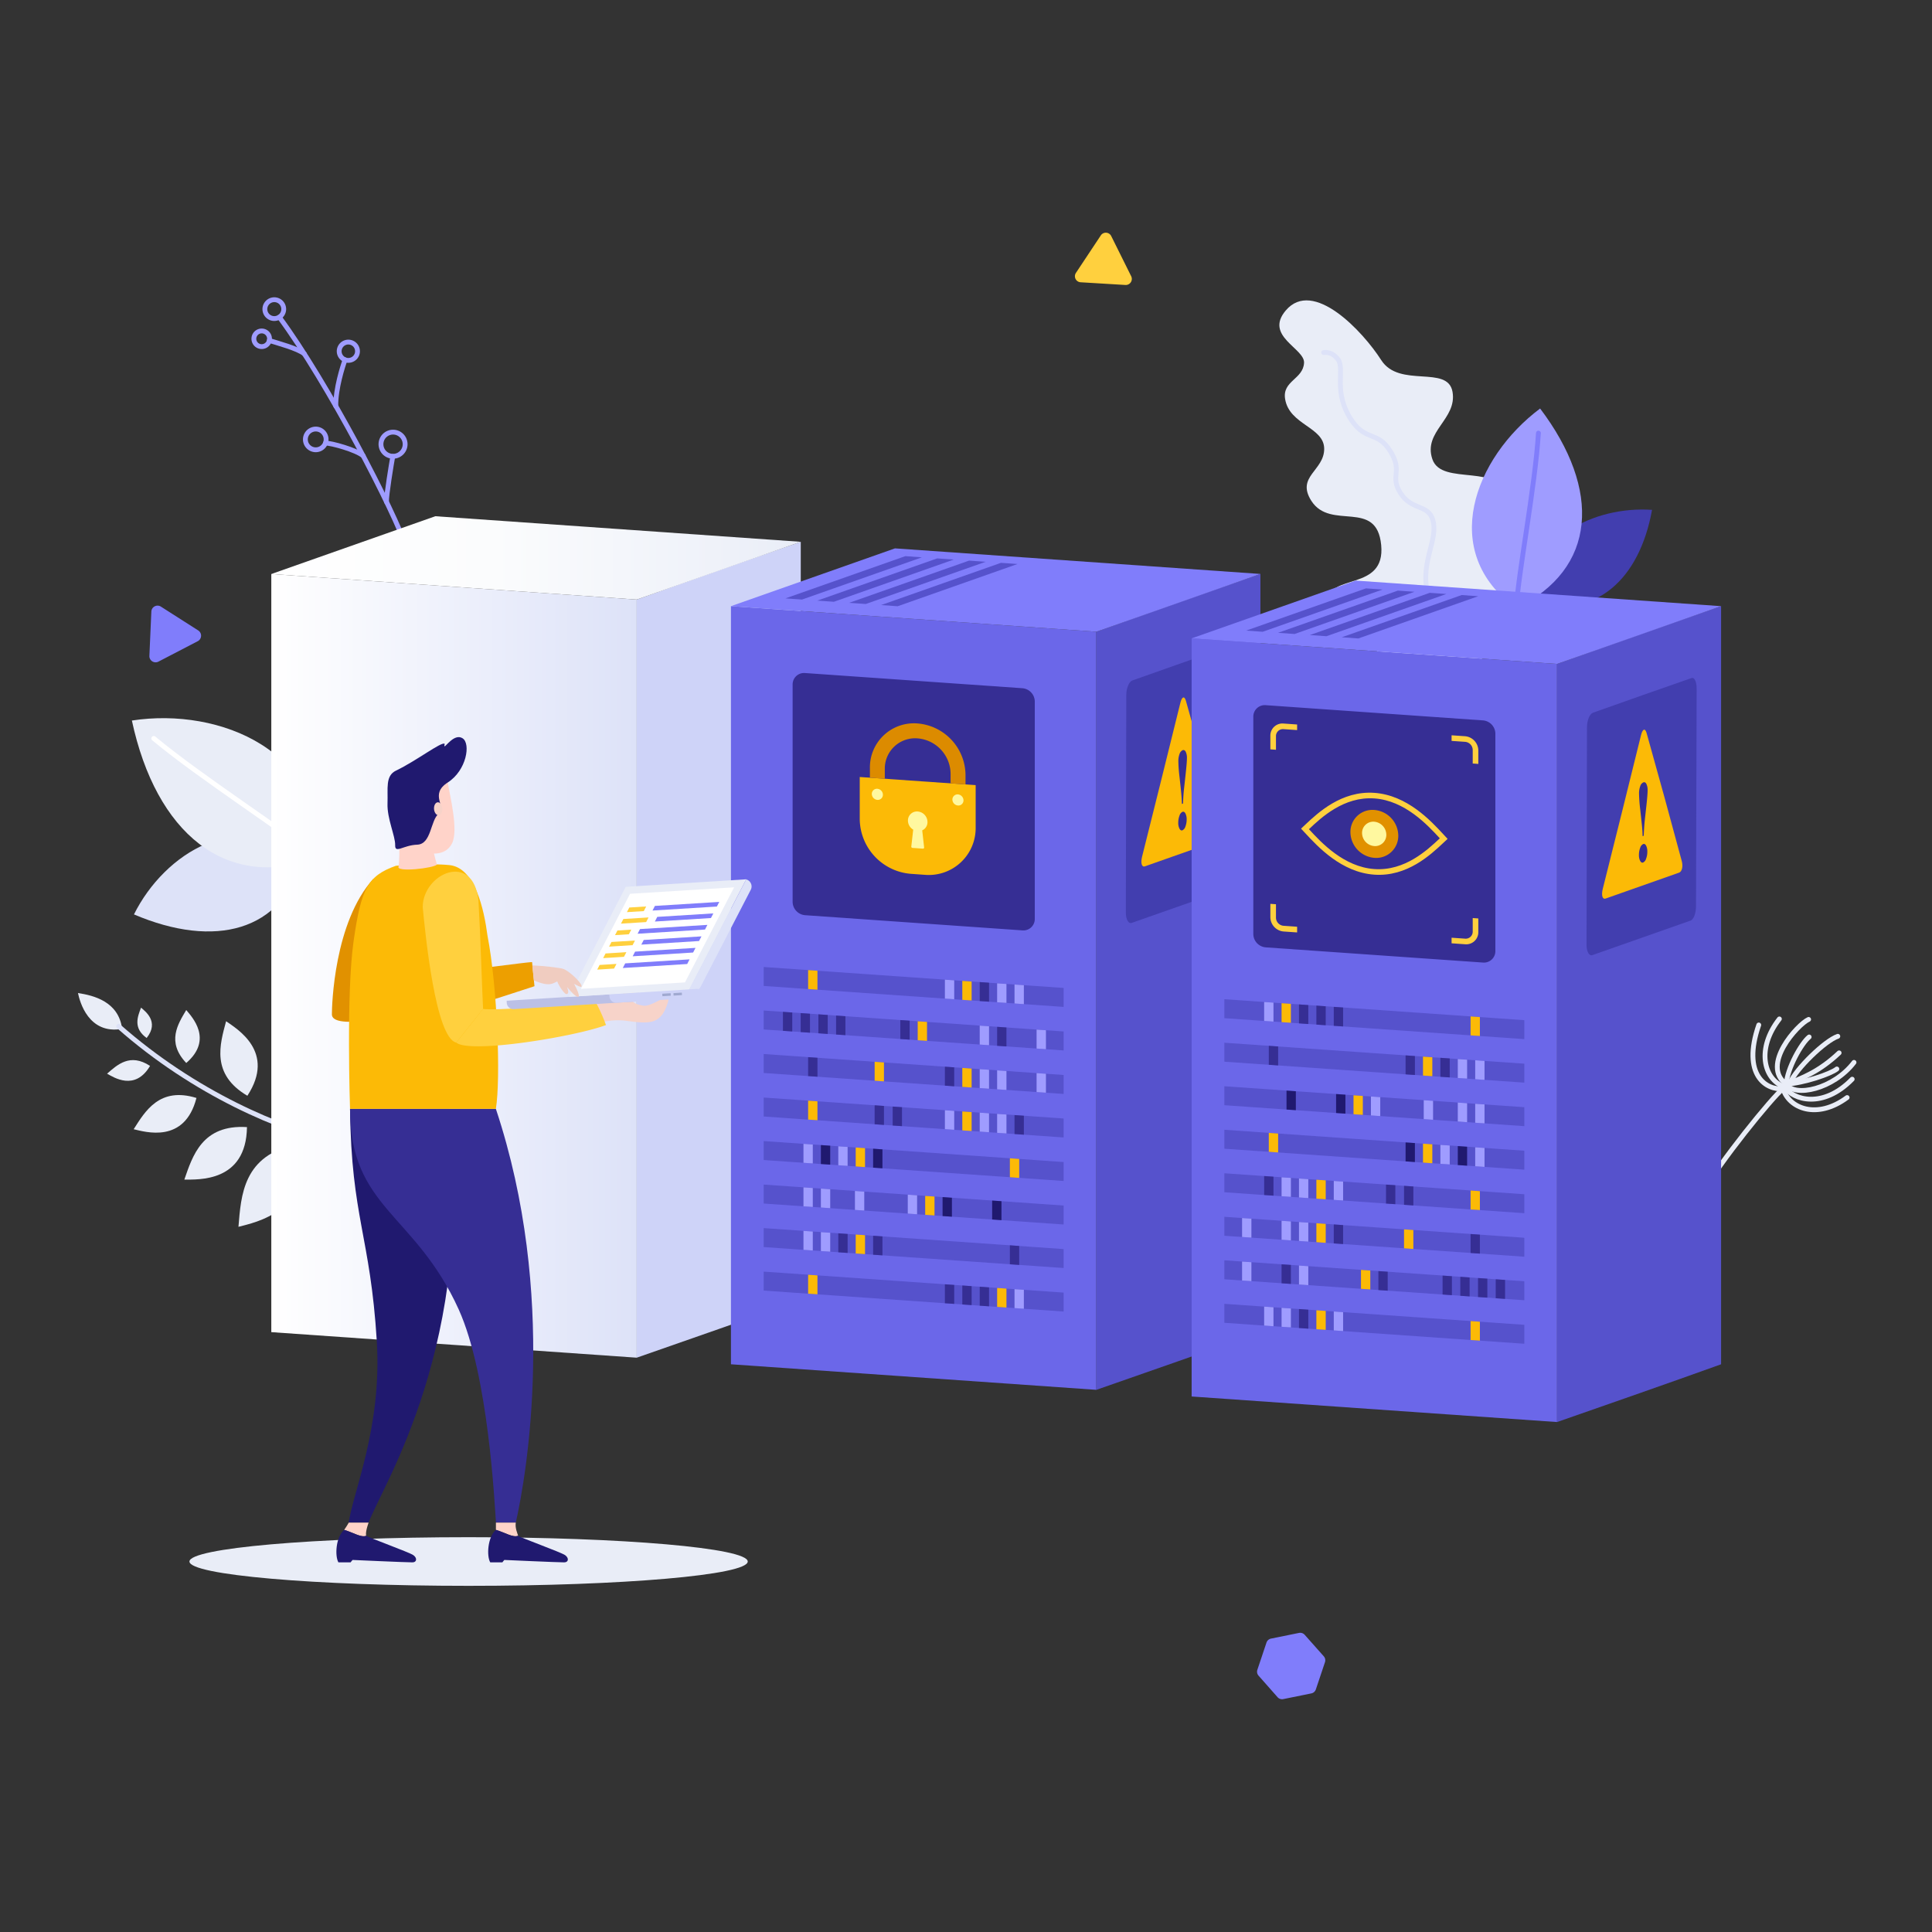 <svg xmlns="http://www.w3.org/2000/svg" viewBox="0 0 800 800"><rect x="0" y="0" width="800" height="800" fill="#333333" stroke="none"/><defs><linearGradient id="a" x1="112.34" x2="263.66" y1="399.94" y2="399.94" gradientUnits="userSpaceOnUse"><stop offset="0" stop-color="#fff"/><stop offset="1" stop-color="#dde2f8"/></linearGradient><linearGradient id="b" x1="112.34" x2="331.58" y1="231.02" y2="231.02" gradientUnits="userSpaceOnUse"><stop offset="0" stop-color="#fff"/><stop offset=".42" stop-color="#fbfcfd"/><stop offset=".87" stop-color="#eef1f9"/><stop offset="1" stop-color="#e9edf7"/></linearGradient></defs><g data-name="Secondary shapes"><path fill="#e9edf7" d="M599.29,280.73c12.06-2.14,25.74-17.29,25.08-29.32S612.53,236.93,614,230.32,627.62,216,625.56,207c-3.67-16-28.54-5.36-32.45-16.87s10.32-16.55,8.35-27.87-22-1.36-29.54-13.17-28.17-33.95-39.52-20.52c-9,10.61,7.9,15.68,7.58,21.67-.37,6.84-9.09,7.42-7.84,15,1.76,10.76,16.19,11.56,16.18,20.63s-11.76,11.45-5.31,21.53c8,12.48,27.06-1.07,28.91,18.31s-22,11.49-22.51,23.61c-.6,13.24,23.28,11.74,20.77,20.41C566.76,281.51,580.57,284.05,599.29,280.73Z"/><path fill="none" stroke="#dde2f8" stroke-linecap="round" stroke-linejoin="round" stroke-width="2" d="M602.44,279.89c-.11-3.28,3.77-11.17.46-16.36s-8.75-9-11-15.44c-4.95-14.29,4-24.06,1.38-32.84-1.92-6.53-8.69-3.76-13.36-11.06s1.3-8.74-4.39-17.63c-5-7.87-9.9-4.06-15.5-12-8.41-11.87-3-21.53-5.94-25.66-2.59-3.63-6-2.92-6-2.92"/><path fill="none" stroke="#e9edf7" stroke-linecap="round" stroke-linejoin="round" stroke-width="2" d="M728.27,424.42c-7.2,20.84,3.27,27.12,10.05,26.38,2.38,8.14,14,12.94,26.53,3.67"/><path fill="none" stroke="#e9edf7" stroke-linecap="round" stroke-linejoin="round" stroke-width="2" d="M736.8,421.92c-9.57,12.23-6.63,25,2.07,28.12,3.66,5.52,16,9.17,28.08-3.17"/><path fill="none" stroke="#e9edf7" stroke-linecap="round" stroke-linejoin="round" stroke-width="2" d="M748.91,422.12c-4.5,2-20,19-9.25,26.79,3.4,5.58,19.52,2.14,28.05-9"/><path fill="none" stroke="#e9edf7" stroke-linecap="round" stroke-linejoin="round" stroke-width="2" d="M760.6,442.64c-2.55,2.06-13.72,5.86-20.94,6.27.36-6.47,6.29-17,9.47-19.52"/><path fill="none" stroke="#e9edf7" stroke-linecap="round" stroke-linejoin="round" stroke-width="2" d="M739.66,448.91c6.54-2.44,13.66-5.18,21.88-12.94"/><path fill="none" stroke="#e9edf7" stroke-linecap="round" stroke-linejoin="round" stroke-width="2" d="M761,429.11c-5.35,1.85-17.16,13.33-19.76,19.2"/><path fill="none" stroke="#e9edf7" stroke-linecap="round" stroke-linejoin="round" stroke-width="2" d="M738.32,450.8c-4.46,3.47-26.52,30.76-33.56,43.39"/><path fill="#e9edf7" d="M50.56,426.05c-1.4-11.38-11.92-13.89-18.27-14.85C33,414.65,36.59,428.44,50.56,426.05Z"/><path fill="none" stroke="#dde2f8" stroke-linecap="round" stroke-linejoin="round" stroke-width="2" d="M139.89,472.93c-23.36-4.86-59.55-20.39-90.75-47.93"/><path fill="#e9edf7" d="M123.3,473.77C100.56,478.11,99.82,495.1,98.74,508,105.6,506.18,130,501.59,123.3,473.77Z"/><path fill="#e9edf7" d="M102.27,466.71c-18.55-1.16-22.52,11.9-25.94,21.74C82,488.38,101.92,489.68,102.27,466.71Z"/><path fill="#e9edf7" d="M81.35,454.64c-15.26-4.7-21.21,5.41-26,12.95C60.08,468.67,76.44,473.76,81.35,454.64Z"/><path fill="#e9edf7" d="M62.13,441.37c-8.29-5.45-13.59-.44-17.79,3.22C47,446.06,55.89,451.93,62.13,441.37Z"/><path fill="#e9edf7" d="M125.15,461.83c-15.77-13-9.15-26.45-4.52-36.92C125.16,429.24,142.11,443.12,125.15,461.83Z"/><path fill="#e9edf7" d="M102.43,453.73c-15.18-8.94-11.36-21.31-8.81-30.86C98.05,426,114.36,435.51,102.43,453.73Z"/><path fill="#e9edf7" d="M77.12,440.16c-8.27-8.74-3.43-16.14,0-21.93C79.5,421.1,88.4,430.45,77.12,440.16Z"/><path fill="#e9edf7" d="M60.72,429.81C55,425.69,57,420.94,58.4,417.25,60,418.65,66.14,423.05,60.72,429.81Z"/><path fill="#dde2f8" d="M125.1,355.72C117,385.59,89,392.94,55.47,378.64,68.15,353.13,99.23,333.91,125.1,355.72Z"/><path fill="#e9edf7" d="M131.3,355.28c-37.88,13.83-66.74-10.48-76.69-56.92C91.29,292.71,135.1,311.36,131.3,355.28Z"/><path fill="none" stroke="#fff" stroke-linecap="round" stroke-linejoin="round" stroke-width="2" d="M131.3,355.28c-13-10.87-47.74-33-67.63-49.51"/><path fill="#423eaf" d="M635.77,249.58c25,6.61,43.1-9.63,48.31-38.46C660.08,209.45,632.11,223,635.77,249.58Z"/><path fill="#9f9cff" d="M627.85,251.86c33.54-16.31,35.28-49.12,9.88-82.7C610.54,189.49,595.42,228.62,627.85,251.86Z"/><path fill="none" stroke="#807dfb" stroke-linecap="round" stroke-linejoin="round" stroke-width="2" d="M627.85,251.86c.85-14.74,7.78-50.09,9.18-72.52"/><path fill="none" stroke="#9f9cff" stroke-linecap="round" stroke-linejoin="round" stroke-width="2" d="M168.66,227.71c-5.3-16-33-69.35-53-96.39"/><path fill="none" stroke="#9f9cff" stroke-linecap="round" stroke-linejoin="round" stroke-width="2" d="M117.22,129.41a3.9,3.9,0,1,0-5,2.25A3.91,3.91,0,0,0,117.22,129.41Z"/><path fill="none" stroke="#9f9cff" stroke-linecap="round" stroke-linejoin="round" stroke-width="2" d="M147.78,146.8a3.79,3.79,0,1,0-4.89,2.18A3.8,3.8,0,0,0,147.78,146.8Z"/><path fill="none" stroke="#9f9cff" stroke-linecap="round" stroke-linejoin="round" stroke-width="2" d="M134.75,183.49a4.29,4.29,0,1,0-5.54,2.47A4.29,4.29,0,0,0,134.75,183.49Z"/><path fill="none" stroke="#9f9cff" stroke-linecap="round" stroke-linejoin="round" stroke-width="2" d="M167.41,185.76a5,5,0,1,0-6.41,2.86A5,5,0,0,0,167.41,185.76Z"/><path fill="none" stroke="#9f9cff" stroke-linecap="round" stroke-linejoin="round" stroke-width="2" d="M111.39,141.44a3.24,3.24,0,1,0-4.18,1.87A3.24,3.24,0,0,0,111.39,141.44Z"/><path fill="none" stroke="#9f9cff" stroke-linecap="round" stroke-linejoin="round" stroke-width="2" d="M111.52,141c2.81.89,12,3.33,14.54,5.57"/><path fill="none" stroke="#9f9cff" stroke-linecap="round" stroke-linejoin="round" stroke-width="2" d="M142.89,149c-.93,2.43-4,12.05-3.83,19.16"/><path fill="none" stroke="#9f9cff" stroke-linecap="round" stroke-linejoin="round" stroke-width="2" d="M134.75,183.49c2.41-.08,12.82,2.83,15.66,5.28"/><path fill="none" stroke="#9f9cff" stroke-linecap="round" stroke-linejoin="round" stroke-width="2" d="M162.64,189c-.51,2.77-2.72,16.16-2.6,18.83"/><path fill="#e9edf7" d="M78.45,646.59c0-5.56,51.75-10.07,115.58-10.07S309.62,641,309.62,646.59,257.87,656.66,194,656.66,78.45,652.15,78.45,646.59Z"/><polygon fill="url(#a)" points="263.66 562.19 112.34 551.61 112.34 237.69 263.66 248.27 263.66 562.19"/><path fill="#ced3f8" d="M331.58,538.27c-22.58,8.13-45.26,16-67.92,23.92V248.27q33.87-12.22,67.92-23.92Z"/><polygon fill="url(#b)" points="263.66 248.27 112.34 237.69 180.26 213.76 331.58 224.35 263.66 248.27"/><polygon fill="#6b67e9" points="453.99 575.5 302.67 564.92 302.67 251 453.99 261.58 453.99 575.5"/><path fill="#362e94" d="M333.35,278.69l90,6.29a5.58,5.58,0,0,1,5.13,5.49v90a4.72,4.72,0,0,1-5.13,4.78l-90-6.29a5.6,5.6,0,0,1-5.14-5.5v-90A4.73,4.73,0,0,1,333.35,278.69Z"/><polygon fill="#5652cc" points="440.43 416.94 316.23 408.26 316.23 400.41 440.43 409.09 440.43 416.94"/><polygon fill="#fcba06" points="338.49 409.81 334.63 409.54 334.63 401.69 338.49 401.96 338.49 409.81"/><polygon fill="#9f9cff" points="395.12 413.77 391.26 413.5 391.26 405.66 395.12 405.93 395.12 413.77"/><polygon fill="#fcba06" points="402.33 414.28 398.47 414.01 398.47 406.16 402.33 406.43 402.33 414.28"/><polygon fill="#362e94" points="409.54 414.78 405.68 414.51 405.68 406.66 409.54 406.93 409.54 414.78"/><polygon fill="#9f9cff" points="416.75 415.29 412.89 415.01 412.89 407.17 416.75 407.44 416.75 415.29"/><polygon fill="#9f9cff" points="423.96 415.79 420.09 415.52 420.09 407.67 423.96 407.94 423.96 415.79"/><polygon fill="#5652cc" points="440.43 434.96 316.23 426.28 316.23 418.43 440.43 427.11 440.43 434.96"/><polygon fill="#362e94" points="328.06 427.1 324.2 426.83 324.2 418.99 328.06 419.26 328.06 427.1"/><polygon fill="#362e94" points="335.4 427.62 331.54 427.35 331.54 419.5 335.4 419.77 335.4 427.62"/><polygon fill="#362e94" points="342.74 428.13 338.88 427.86 338.88 420.01 342.74 420.28 342.74 428.13"/><polygon fill="#362e94" points="350.07 428.64 346.21 428.37 346.21 420.53 350.07 420.8 350.07 428.64"/><polygon fill="#362e94" points="376.66 430.5 372.8 430.23 372.8 422.38 376.66 422.65 376.66 430.5"/><polygon fill="#fcba06" points="383.86 431.01 380 430.74 380 422.89 383.86 423.16 383.86 431.01"/><polygon fill="#9f9cff" points="409.54 432.8 405.68 432.53 405.68 424.68 409.54 424.95 409.54 432.8"/><polygon fill="#362e94" points="416.75 433.31 412.89 433.04 412.89 425.19 416.75 425.46 416.75 433.31"/><polygon fill="#9f9cff" points="433.1 434.45 429.23 434.18 429.23 426.33 433.1 426.6 433.1 434.45"/><polygon fill="#5652cc" points="440.43 452.98 316.23 444.3 316.23 436.45 440.43 445.13 440.43 452.98"/><polygon fill="#362e94" points="338.49 445.85 334.63 445.58 334.63 437.74 338.49 438.01 338.49 445.85"/><polygon fill="#fcba06" points="366.03 447.78 362.17 447.51 362.17 439.66 366.03 439.93 366.03 447.78"/><polygon fill="#362e94" points="395.12 449.81 391.26 449.54 391.26 441.7 395.12 441.97 395.12 449.81"/><polygon fill="#fcba06" points="402.33 450.32 398.47 450.05 398.47 442.2 402.33 442.47 402.33 450.32"/><polygon fill="#9f9cff" points="409.54 450.82 405.68 450.55 405.68 442.7 409.54 442.97 409.54 450.82"/><polygon fill="#9f9cff" points="416.75 451.33 412.89 451.06 412.89 443.21 416.75 443.48 416.75 451.33"/><polygon fill="#9f9cff" points="433.1 452.47 429.23 452.2 429.23 444.35 433.1 444.62 433.1 452.47"/><polygon fill="#5652cc" points="440.43 471 316.23 462.32 316.23 454.47 440.43 463.15 440.43 471"/><polygon fill="#fcba06" points="338.49 463.87 334.63 463.6 334.63 455.76 338.49 456.03 338.49 463.87"/><polygon fill="#9f9cff" points="395.12 467.83 391.26 467.56 391.26 459.72 395.12 459.99 395.12 467.83"/><polygon fill="#362e94" points="366.03 465.8 362.17 465.53 362.17 457.68 366.03 457.95 366.03 465.8"/><polygon fill="#362e94" points="373.5 466.32 369.64 466.05 369.64 458.2 373.5 458.47 373.5 466.32"/><polygon fill="#fcba06" points="402.33 468.34 398.47 468.07 398.47 460.22 402.33 460.49 402.33 468.34"/><polygon fill="#9f9cff" points="409.54 468.84 405.68 468.57 405.68 460.72 409.54 460.99 409.54 468.84"/><polygon fill="#9f9cff" points="416.75 469.35 412.89 469.08 412.89 461.23 416.75 461.5 416.75 469.35"/><polygon fill="#362e94" points="423.96 469.85 420.09 469.58 420.09 461.73 423.96 462 423.96 469.85"/><polygon fill="#5652cc" points="316.23 480.34 440.43 489.02 440.43 481.18 316.23 472.49 316.23 480.34"/><polygon fill="#fcba06" points="418.17 487.47 422.03 487.74 422.03 479.89 418.17 479.62 418.17 487.47"/><polygon fill="#20196f" points="361.54 483.5 365.4 483.77 365.4 475.93 361.54 475.66 361.54 483.5"/><polygon fill="#fcba06" points="354.33 483 358.19 483.27 358.19 475.42 354.33 475.15 354.33 483"/><polygon fill="#9f9cff" points="347.12 482.5 350.98 482.77 350.98 474.92 347.12 474.65 347.12 482.5"/><polygon fill="#20196f" points="339.91 481.99 343.77 482.26 343.77 474.42 339.91 474.15 339.91 481.99"/><polygon fill="#9f9cff" points="332.7 481.49 336.56 481.76 336.56 473.91 332.7 473.64 332.7 481.49"/><polygon fill="#5652cc" points="316.23 498.36 440.43 507.04 440.43 499.19 316.23 490.51 316.23 498.36"/><polygon fill="#20196f" points="410.83 504.97 414.69 505.24 414.69 497.39 410.83 497.13 410.83 504.97"/><polygon fill="#20196f" points="390.3 503.54 394.17 503.81 394.17 495.96 390.3 495.69 390.3 503.54"/><polygon fill="#fcba06" points="383.1 503.03 386.96 503.3 386.96 495.46 383.1 495.19 383.1 503.03"/><polygon fill="#9f9cff" points="375.89 502.53 379.75 502.8 379.75 494.95 375.89 494.68 375.89 502.53"/><polygon fill="#9f9cff" points="339.91 500.01 343.77 500.28 343.77 492.44 339.91 492.17 339.91 500.01"/><polygon fill="#9f9cff" points="354.01 501 357.87 501.27 357.87 493.42 354.01 493.15 354.01 501"/><polygon fill="#9f9cff" points="332.7 499.51 336.56 499.78 336.56 491.93 332.7 491.66 332.7 499.51"/><polygon fill="#5652cc" points="316.23 516.38 440.43 525.06 440.43 517.22 316.23 508.53 316.23 516.38"/><polygon fill="#362e94" points="418.17 523.51 422.03 523.78 422.03 515.93 418.17 515.66 418.17 523.51"/><polygon fill="#362e94" points="361.54 519.55 365.4 519.82 365.4 511.97 361.54 511.7 361.54 519.55"/><polygon fill="#fcba06" points="354.33 519.04 358.19 519.31 358.19 511.46 354.33 511.19 354.33 519.04"/><polygon fill="#362e94" points="347.12 518.54 350.98 518.81 350.98 510.96 347.12 510.69 347.12 518.54"/><polygon fill="#9f9cff" points="339.91 518.03 343.77 518.3 343.77 510.46 339.91 510.19 339.91 518.03"/><polygon fill="#9f9cff" points="332.7 517.53 336.56 517.8 336.56 509.95 332.7 509.68 332.7 517.53"/><polygon fill="#5652cc" points="440.43 543.08 316.23 534.4 316.23 526.55 440.43 535.24 440.43 543.08"/><polygon fill="#fcba06" points="338.49 535.95 334.63 535.68 334.63 527.84 338.49 528.11 338.49 535.95"/><polygon fill="#362e94" points="395.12 539.91 391.26 539.64 391.26 531.8 395.12 532.07 395.12 539.91"/><polygon fill="#362e94" points="402.33 540.42 398.47 540.15 398.47 532.3 402.33 532.57 402.33 540.42"/><polygon fill="#362e94" points="409.54 540.92 405.68 540.65 405.68 532.8 409.54 533.08 409.54 540.92"/><polygon fill="#fcba06" points="416.75 541.43 412.89 541.16 412.89 533.31 416.75 533.58 416.75 541.43"/><polygon fill="#9f9cff" points="423.96 541.93 420.09 541.66 420.09 533.81 423.96 534.08 423.96 541.93"/><g style="mix-blend-mode:screen"><path fill="#fcba06" d="M382.9,362.24l-5.8-.41A23,23,0,0,1,356,339.27V321.74l48,3.36v17.52A19.41,19.41,0,0,1,382.9,362.24Z"/><path fill="#dc8b00" d="M399.8,324.8l-6.18-.43v-4.05A14.86,14.86,0,0,0,380,305.75a12.55,12.55,0,0,0-13.62,12.67v4.05l-6.17-.44v-4A18.24,18.24,0,0,1,380,299.57a21.6,21.6,0,0,1,19.8,21.19Z"/><path fill="#fff89f" d="M361,328.75a2.11,2.11,0,0,1,2.3-2.13,2.49,2.49,0,0,1,2.29,2.45,2.11,2.11,0,0,1-2.29,2.14A2.51,2.51,0,0,1,361,328.75Z"/><path fill="#fff89f" d="M394.37,331.09a2.12,2.12,0,0,1,2.3-2.14,2.5,2.5,0,0,1,2.29,2.46,2.11,2.11,0,0,1-2.29,2.13A2.5,2.5,0,0,1,394.37,331.09Z"/><path fill="#fff89f" d="M384.05,340.35a4.4,4.4,0,0,0-4.31-4.34,3.73,3.73,0,0,0-3.77,3.44,4.37,4.37,0,0,0,2.17,4.08l-.79,7a.52.52,0,0,0,.48.57l4.34.31a.46.46,0,0,0,.49-.51l-.79-7.07A3.7,3.7,0,0,0,384.05,340.35Z"/></g><path fill="#5652cc" d="M521.91,551.58c-22.59,8.13-45.26,16-67.92,23.92V261.58q33.87-12.22,67.92-23.92Z"/><path fill="#423eaf" d="M468.85,281.78q20.4-7.25,40.84-14.36c1.18-.41,2.11,1.57,2.11,4.41q-.15,45.06-.28,90.1c0,2.84-1,5.48-2.18,5.91Q489,375,468.62,382.15c-1.34.47-2.43-1.44-2.43-4.28l.18-90.06C466.38,285,467.49,282.27,468.85,281.78Z"/><path fill="#fcba06" d="M474.1,358.73c-1.32.47-1.85-1.32-1.19-4q8-31.83,15.85-63.69c.65-2.64,1.69-3,2.31-.81q7.47,26.46,14.56,53c.59,2.2.1,4.35-1.11,4.77Q489.31,353.36,474.1,358.73Z"/><path fill="#362e94" d="M489.87,332.73l-.47.16q-.06-2.64-.46-6.3c-.21-2-.32-2.95-.53-4.91a61.06,61.06,0,0,1-.48-6.41,8.49,8.49,0,0,1,.5-3.08,2.5,2.5,0,0,1,1.29-1.56c.51-.18.94.05,1.27.67a5.8,5.8,0,0,1,.49,2.65c0,1.19-.19,3.47-.56,6.84-.23,2.13-.35,3.19-.58,5.31Q490,328.92,489.87,332.73Zm-.22,3.43c.48-.16.89.07,1.22.69a5.36,5.36,0,0,1,.5,2.54,8,8,0,0,1-.52,2.87,2.52,2.52,0,0,1-1.23,1.55q-.72.26-1.23-.69a5.25,5.25,0,0,1-.5-2.51,8.06,8.06,0,0,1,.52-2.88A2.49,2.49,0,0,1,489.65,336.16Z"/><polygon fill="#807dfb" points="453.99 261.58 302.67 251 370.59 227.07 521.91 237.66 453.99 261.58"/><polygon fill="#5652cc" points="332.1 248.26 325.23 247.78 374.87 230.29 381.74 230.78 332.1 248.26"/><polygon fill="#5652cc" points="345.3 249.18 338.43 248.7 388.07 231.22 394.94 231.7 345.3 249.18"/><polygon fill="#5652cc" points="358.5 250.1 351.63 249.62 401.27 232.14 408.14 232.62 358.5 250.1"/><polygon fill="#5652cc" points="371.7 251.03 364.83 250.55 414.47 233.06 421.34 233.54 371.7 251.03"/><polygon fill="#6b67e9" points="644.75 588.84 493.43 578.26 493.43 264.33 644.75 274.92 644.75 588.84"/><path fill="#362e94" d="M524.11,292l89.95,6.3a5.58,5.58,0,0,1,5.14,5.49v90a4.73,4.73,0,0,1-5.14,4.78l-89.95-6.29a5.6,5.6,0,0,1-5.14-5.5v-90A4.74,4.74,0,0,1,524.11,292Z"/><polygon fill="#5652cc" points="506.98 539.89 631.19 548.58 631.19 556.42 506.98 547.74 506.98 539.89"/><polygon fill="#fcba06" points="608.93 547.02 612.79 547.29 612.79 555.13 608.93 554.87 608.93 547.02"/><polygon fill="#9f9cff" points="552.29 543.06 556.15 543.33 556.15 551.17 552.29 550.9 552.29 543.06"/><polygon fill="#fcba06" points="545.08 542.55 548.95 542.82 548.95 550.67 545.08 550.4 545.08 542.55"/><polygon fill="#362e94" points="537.88 542.05 541.74 542.32 541.74 550.17 537.88 549.9 537.88 542.05"/><polygon fill="#9f9cff" points="530.67 541.54 534.53 541.82 534.53 549.66 530.67 549.39 530.67 541.54"/><polygon fill="#9f9cff" points="523.46 541.04 527.32 541.31 527.32 549.16 523.46 548.89 523.46 541.04"/><polygon fill="#5652cc" points="506.98 521.87 631.19 530.55 631.19 538.4 506.98 529.72 506.98 521.87"/><polygon fill="#362e94" points="619.35 529.73 623.22 530 623.22 537.84 619.35 537.57 619.35 529.73"/><polygon fill="#362e94" points="612.02 529.21 615.88 529.48 615.88 537.33 612.02 537.06 612.02 529.21"/><polygon fill="#362e94" points="604.68 528.7 608.54 528.97 608.54 536.82 604.68 536.55 604.68 528.7"/><polygon fill="#362e94" points="597.34 528.19 601.2 528.46 601.2 536.3 597.34 536.03 597.34 528.19"/><polygon fill="#362e94" points="570.76 526.33 574.62 526.6 574.62 534.45 570.76 534.18 570.76 526.33"/><polygon fill="#fcba06" points="563.55 525.83 567.41 526.1 567.41 533.94 563.55 533.67 563.55 525.83"/><polygon fill="#9f9cff" points="537.88 524.03 541.74 524.3 541.74 532.15 537.88 531.88 537.88 524.03"/><polygon fill="#362e94" points="530.67 523.52 534.53 523.79 534.53 531.64 530.67 531.37 530.67 523.52"/><polygon fill="#9f9cff" points="514.32 522.38 518.18 522.65 518.18 530.5 514.32 530.23 514.32 522.38"/><polygon fill="#5652cc" points="506.98 503.85 631.19 512.53 631.19 520.38 506.98 511.7 506.98 503.85"/><polygon fill="#362e94" points="608.93 510.98 612.79 511.25 612.79 519.1 608.93 518.83 608.93 510.98"/><polygon fill="#fcba06" points="581.38 509.05 585.24 509.32 585.24 517.17 581.38 516.9 581.38 509.05"/><polygon fill="#362e94" points="552.29 507.02 556.15 507.29 556.15 515.13 552.29 514.87 552.29 507.02"/><polygon fill="#fcba06" points="545.08 506.51 548.95 506.78 548.95 514.63 545.08 514.36 545.08 506.51"/><polygon fill="#9f9cff" points="537.88 506.01 541.74 506.28 541.74 514.13 537.88 513.86 537.88 506.01"/><polygon fill="#9f9cff" points="530.67 505.5 534.53 505.77 534.53 513.62 530.67 513.35 530.67 505.5"/><polygon fill="#9f9cff" points="514.32 504.36 518.18 504.63 518.18 512.48 514.32 512.21 514.32 504.36"/><polygon fill="#5652cc" points="506.98 485.83 631.19 494.51 631.19 502.36 506.98 493.68 506.98 485.83"/><polygon fill="#fcba06" points="608.93 492.96 612.79 493.23 612.79 501.07 608.93 500.81 608.93 492.96"/><polygon fill="#9f9cff" points="552.29 489 556.15 489.27 556.15 497.11 552.29 496.84 552.29 489"/><polygon fill="#362e94" points="581.38 491.03 585.24 491.3 585.24 499.15 581.38 498.88 581.38 491.03"/><polygon fill="#362e94" points="573.92 490.51 577.78 490.78 577.78 498.63 573.92 498.36 573.92 490.51"/><polygon fill="#fcba06" points="545.08 488.49 548.95 488.76 548.95 496.61 545.08 496.34 545.08 488.49"/><polygon fill="#9f9cff" points="537.88 487.99 541.74 488.26 541.74 496.11 537.88 495.84 537.88 487.99"/><polygon fill="#9f9cff" points="530.67 487.49 534.53 487.75 534.53 495.6 530.67 495.33 530.67 487.49"/><polygon fill="#362e94" points="523.46 486.98 527.32 487.25 527.32 495.1 523.46 494.83 523.46 486.98"/><polygon fill="#5652cc" points="631.19 476.49 506.98 467.81 506.98 475.66 631.19 484.34 631.19 476.49"/><polygon fill="#fcba06" points="529.25 469.37 525.38 469.1 525.38 476.94 529.25 477.21 529.25 469.37"/><polygon fill="#20196f" points="585.88 473.32 582.02 473.06 582.02 480.9 585.88 481.17 585.88 473.32"/><polygon fill="#fcba06" points="593.09 473.83 589.23 473.56 589.23 481.41 593.09 481.68 593.09 473.83"/><polygon fill="#9f9cff" points="600.3 474.33 596.43 474.06 596.43 481.91 600.3 482.18 600.3 474.33"/><polygon fill="#20196f" points="607.5 474.84 603.64 474.57 603.64 482.42 607.5 482.69 607.5 474.84"/><polygon fill="#9f9cff" points="614.71 475.34 610.85 475.07 610.85 482.92 614.71 483.19 614.71 475.34"/><polygon fill="#5652cc" points="631.19 458.47 506.98 449.79 506.98 457.64 631.19 466.32 631.19 458.47"/><polygon fill="#20196f" points="536.58 451.86 532.72 451.59 532.72 459.44 536.58 459.7 536.58 451.86"/><polygon fill="#20196f" points="557.11 453.29 553.25 453.02 553.25 460.87 557.11 461.14 557.11 453.29"/><polygon fill="#fcba06" points="564.32 453.8 560.46 453.53 560.46 461.38 564.32 461.64 564.32 453.8"/><polygon fill="#9f9cff" points="571.53 454.3 567.67 454.03 567.67 461.88 571.53 462.15 571.53 454.3"/><polygon fill="#9f9cff" points="607.5 456.82 603.64 456.55 603.64 464.39 607.5 464.67 607.5 456.82"/><polygon fill="#9f9cff" points="593.4 455.83 589.54 455.56 589.54 463.41 593.4 463.68 593.4 455.83"/><polygon fill="#9f9cff" points="614.71 457.32 610.85 457.05 610.85 464.9 614.71 465.17 614.71 457.32"/><polygon fill="#5652cc" points="631.19 440.45 506.98 431.77 506.98 439.62 631.19 448.3 631.19 440.45"/><polygon fill="#362e94" points="529.25 433.32 525.38 433.06 525.38 440.9 529.25 441.17 529.25 433.32"/><polygon fill="#362e94" points="585.88 437.29 582.02 437.01 582.02 444.86 585.88 445.13 585.88 437.29"/><polygon fill="#fcba06" points="593.09 437.79 589.23 437.52 589.23 445.37 593.09 445.64 593.09 437.79"/><polygon fill="#362e94" points="600.3 438.29 596.43 438.02 596.43 445.87 600.3 446.14 600.3 438.29"/><polygon fill="#9f9cff" points="607.5 438.8 603.64 438.53 603.64 446.37 607.5 446.64 607.5 438.8"/><polygon fill="#9f9cff" points="614.71 439.3 610.85 439.03 610.85 446.88 614.71 447.15 614.71 439.3"/><polygon fill="#5652cc" points="506.98 413.75 631.19 422.43 631.19 430.28 506.98 421.6 506.98 413.75"/><polygon fill="#fcba06" points="608.93 420.88 612.79 421.15 612.79 428.99 608.93 428.72 608.93 420.88"/><polygon fill="#362e94" points="552.29 416.92 556.15 417.19 556.15 425.03 552.29 424.76 552.29 416.92"/><polygon fill="#362e94" points="545.08 416.41 548.95 416.68 548.95 424.53 545.08 424.26 545.08 416.41"/><polygon fill="#362e94" points="537.88 415.91 541.74 416.18 541.74 424.02 537.88 423.75 537.88 415.91"/><polygon fill="#fcba06" points="530.67 415.4 534.53 415.67 534.53 423.52 530.67 423.25 530.67 415.4"/><polygon fill="#9f9cff" points="523.46 414.9 527.32 415.17 527.32 423.02 523.46 422.75 523.46 414.9"/><g style="mix-blend-mode:screen"><path fill="#ffd03e" d="M528.35,310.46l-2.32-.17v-5.61a5,5,0,0,1,5.46-5.08l5.62.4v2.31l-5.62-.39a2.89,2.89,0,0,0-3.14,2.92Z"/><path fill="#ffd03e" d="M612.14,316.32l-2.32-.17v-5.62a3.42,3.42,0,0,0-3.13-3.35l-5.62-.39v-2.32l5.62.39a6,6,0,0,1,5.45,5.84Z"/><path fill="#ffd03e" d="M606.69,391l-5.62-.4v-2.31l5.62.39a2.89,2.89,0,0,0,3.13-2.92v-5.61l2.32.16v5.62A5,5,0,0,1,606.69,391Z"/><path fill="#ffd03e" d="M537.11,386.1l-5.62-.39a6,6,0,0,1-5.46-5.84v-5.61l2.32.16V380a3.42,3.42,0,0,0,3.14,3.35l5.62.39Z"/><path fill="#e19100" d="M559.18,344.6a9.11,9.11,0,0,1,9.91-9.21A10.79,10.79,0,0,1,579,346a9.13,9.13,0,0,1-9.91,9.22A10.8,10.8,0,0,1,559.18,344.6Z"/><path fill="#fff89f" d="M564,344.94a4.65,4.65,0,0,1,5.05-4.69,5.5,5.5,0,0,1,5,5.4,4.64,4.64,0,0,1-5,4.69A5.49,5.49,0,0,1,564,344.94Z"/><path fill="#ffd03e" d="M569.08,362.18c-13.57-.95-23.37-11.53-28.63-17.22l-1.72-1.84,1.72-1.61c5.26-4.95,15.06-14.16,28.63-13.21s23.37,11.53,28.63,17.22l1.71,1.84-1.71,1.6C592.44,353.91,582.64,363.13,569.08,362.18ZM542,343.34l.1.11c5,5.43,14.38,15.53,27,16.41s21.95-7.91,27-12.64l.09-.09-.09-.1c-5-5.43-14.38-15.54-27-16.42s-22,7.92-27,12.65Z"/></g><path fill="#5652cc" d="M712.67,564.92c-22.59,8.13-45.26,16-67.92,23.92V274.92q33.87-12.23,67.92-23.93Z"/><path fill="#423eaf" d="M659.61,295.12q20.39-7.25,40.83-14.36c1.18-.41,2.12,1.57,2.11,4.41l-.27,90.1c0,2.84-1,5.48-2.18,5.9q-20.37,7.14-40.72,14.32c-1.35.47-2.43-1.44-2.43-4.28l.18-90.06C657.13,298.31,658.25,295.61,659.61,295.12Z"/><path fill="#fcba06" d="M664.85,372.07c-1.31.46-1.84-1.32-1.18-4q8-31.83,15.85-63.69c.65-2.64,1.69-3,2.31-.81q7.45,26.46,14.56,53c.59,2.2.09,4.35-1.11,4.77Q680.06,366.71,664.85,372.07Z"/><path fill="#362e94" d="M680.63,346.06l-.47.17c0-1.77-.2-3.86-.46-6.3-.22-2-.32-2.95-.54-4.91a63.16,63.16,0,0,1-.47-6.42,8.47,8.47,0,0,1,.5-3.07,2.42,2.42,0,0,1,1.29-1.56c.51-.18.93,0,1.26.67a5.63,5.63,0,0,1,.5,2.65q0,1.79-.56,6.84c-.24,2.13-.35,3.19-.59,5.31C680.89,341.32,680.73,343.53,680.63,346.06Zm-.22,3.44c.48-.16.88.06,1.22.69a5.37,5.37,0,0,1,.49,2.54,7.76,7.76,0,0,1-.52,2.87,2.46,2.46,0,0,1-1.23,1.55c-.48.17-.88-.06-1.22-.69a5.14,5.14,0,0,1-.5-2.51,7.85,7.85,0,0,1,.52-2.88A2.46,2.46,0,0,1,680.41,349.5Z"/><polygon fill="#807dfb" points="644.75 274.92 493.43 264.33 561.34 240.41 712.66 251 644.75 274.92"/><polygon fill="#5652cc" points="522.86 261.6 515.99 261.12 565.63 243.63 572.5 244.11 522.86 261.6"/><polygon fill="#5652cc" points="536.06 262.52 529.19 262.04 578.83 244.56 585.7 245.04 536.06 262.52"/><polygon fill="#5652cc" points="549.26 263.44 542.39 262.96 592.02 245.48 598.9 245.96 549.26 263.44"/><polygon fill="#5652cc" points="562.46 264.37 555.59 263.88 605.23 246.4 612.1 246.88 562.46 264.37"/><path fill="#ed9f00" d="M187.07,402.37c9.43-1,30.28-3.86,33.25-4,0,0,.65,6.88,1,10-19.69,6.37-23.29,7.77-32.66,9.82-8.1,1.77-22.55,3.91-24.55-.38C160.39,410.23,166.92,404.47,187.07,402.37Z"/><path fill="#e19100" d="M154.63,363.86c-16.37,18-17.2,52.72-17.2,56.14,0,8.06,38-2.13,38-2.13Z"/><path fill="#20196f" d="M144.94,459.16c.56,45.2,8.39,52.46,11.09,96.26,2.21,35.72-10.07,63-11.61,75.06h8.21c6-16,44.53-74.43,33.19-171.32Z"/><path fill="#ffd3c9" d="M142.51,633.48a32.61,32.61,0,0,0,1.91-3h8.21c-.8,2.32-1.28,4.3-1,5.46C149.52,636.76,146.4,634.65,142.51,633.48Z"/><path fill="#20196f" d="M142.51,633.48c3.89,1.17,7,3.28,9.15,2.46,1.13.82,17.78,6.81,19.48,8s1.47,3-.36,3c-2.68,0-24.79-1-24.79-1-.45.49-.81,1-.81,1h-5.05C138.62,644.33,139,636.49,142.51,633.48Z"/><path fill="#362e94" d="M144.94,459.16c0,41.2,26.89,43.06,45,83.05,12.41,27.45,14.87,81,15.43,88.27h8.21C218,611,231,536.39,205.33,459.16Z"/><path fill="#ffd3c9" d="M205.35,633.48c0-1.36,0-3,0-3h8.21c-.31,2.32.65,4.3,1,5.46C212.37,636.76,209.24,634.65,205.35,633.48Z"/><path fill="#20196f" d="M205.35,633.48c3.89,1.17,7,3.28,9.15,2.46,1.13.82,17.78,6.81,19.48,8s1.48,3-.36,3c-2.68,0-24.79-1-24.79-1-.45.49-.81,1-.81,1H203C201.46,644.33,201.87,636.49,205.35,633.48Z"/><path fill="#fcba06" d="M186.07,358.21c-8.72-.85-22.11.28-22.11.28-11.8,4.19-14.44,9.54-17.55,31.25s-1.47,69.42-1.47,69.42h60.39c2.07-12.64.6-50.72-3.46-71.67C200.44,376.74,196.78,359.27,186.07,358.21Z"/><path fill="#ffd3c9" d="M185.41,324c.76,5,4.59,19.84,1.74,25.28-2.33,4.46-7.3,5.31-15.38,2.75s-8.71-17.14-9.86-21.32C160.11,324.08,183.83,313.43,185.41,324Z"/><path fill="#ffd3c9" d="M179.34,351.66c.45,2.57,1.57,6.33,1.57,6.33-1.1,1.49-17.44,3.39-15.84.72.57-4.7.19-15.61.19-15.61Z"/><path fill="#20196f" d="M164,319.08c8.2-3.9,18.87-12.1,20.08-11.09.22.18-.29.76,0,1,.42.36,4.11-5.48,7.5-3.26S193.2,319,185.41,324s-.28,10.09-3.75,12.9-3,12.64-8.89,12.86-9.24,3.88-9.14.19-3.4-11-3.17-17.25S159.47,321.25,164,319.08Z"/><path fill="#f7d3c9" d="M179.72,335c-.1-1.48.59-2.73,1.54-2.79s1.8,1.08,1.9,2.56-.59,2.73-1.54,2.79S179.82,336.44,179.72,335Z"/><path fill="#f7d3c9" d="M248.76,423.4a28,28,0,0,1,11.44-.59c9.2,1.21,13.66,1.21,16.38-7.87,1.57-5.26-6.22,2.1-10.18,1.49-10-1.52-1.57-7.63-2.09-8.73s-7.26,5.49-10.77,5.61c-5.08.17-4.87,2.26-7,2.71C246.75,416.71,248.76,423.4,248.76,423.4Z"/><path fill="#ffd03e" d="M198.12,372.94c.8,13.56,1.47,36.29,1.91,44.84l-11.1,13.93c-8.57-1.89-12.81-44.81-13.89-56.07C175.05,361.68,196,352.3,198.12,372.94Z"/><path fill="#ffd03e" d="M246.59,414.79a73.2,73.2,0,0,1,4.34,9.66c-12.54,4.74-56.22,12-62,7.26L200,417.78C208,418.72,246.59,414.79,246.59,414.79Z"/><path fill="#dde2f8" d="M309,364.1l-23.56,45.58.61.31a3,3,0,0,0,4-1.27l20.84-40.31a3,3,0,0,0-1.27-4Z"/><path fill="#bbc0e6" d="M252.31,411.74l-42.52,2.65.06.89a2.75,2.75,0,0,0,2.92,2.58l42.52-2.65,6.82-.42a2.75,2.75,0,0,0,2.57-2.92l-.05-.9Z"/><path fill="#ced3f8" d="M289.15,409.44l-36.84,2.3.06.9a2.75,2.75,0,0,0,2.92,2.57l31.34-1.95a2.75,2.75,0,0,0,2.58-2.92Z"/><rect width="3.47" height="1.03" x="278.93" y="411.1" fill="#a0a9d0" transform="rotate(176.43 280.647 411.627)"/><rect width="3.47" height="1.03" x="274.23" y="411.39" fill="#a0a9d0" transform="rotate(176.44 275.978 411.896)"/><polygon fill="#e9edf7" points="235.54 412.78 285.42 409.68 308.98 364.1 259.11 367.21 235.54 412.78"/><polygon fill="#fff" points="240.54 409.47 283.63 406.79 303.98 367.42 260.89 370.1 240.54 409.47"/><polygon fill="#ffd03e" points="259.59 377.7 266.58 377.27 267.57 375.34 260.58 375.78 259.59 377.7"/><polygon fill="#807dfb" points="270.19 377.04 296.85 375.38 297.84 373.46 271.18 375.12 270.19 377.04"/><polygon fill="#ffd03e" points="257.13 382.46 267.56 381.81 268.55 379.89 258.12 380.54 257.13 382.46"/><polygon fill="#807dfb" points="271.17 381.59 294.39 380.14 295.38 378.22 272.16 379.66 271.17 381.59"/><polygon fill="#ffd03e" points="254.67 387.22 260.41 386.86 261.4 384.94 255.66 385.3 254.67 387.22"/><polygon fill="#807dfb" points="264.02 386.64 291.93 384.9 292.92 382.97 265.01 384.71 264.02 386.64"/><polygon fill="#ffd03e" points="252.21 391.98 261.94 391.37 262.94 389.45 253.2 390.05 252.21 391.98"/><polygon fill="#807dfb" points="265.55 391.15 289.46 389.66 290.46 387.73 266.55 389.22 265.55 391.15"/><polygon fill="#ffd03e" points="249.75 396.74 258.37 396.2 259.37 394.27 250.74 394.81 249.75 396.74"/><polygon fill="#807dfb" points="261.98 395.98 287 394.42 288 392.49 262.98 394.05 261.98 395.98"/><polygon fill="#ffd03e" points="247.29 401.5 254.27 401.06 255.27 399.13 248.28 399.57 247.29 401.5"/><polygon fill="#807dfb" points="257.88 400.83 284.55 399.18 285.54 397.25 258.88 398.91 257.88 400.83"/><path fill="#f0ccc0" d="M221.06,405.94c-.29-2.89-.63-6.19-.63-6.19,3,.06,11.7.92,13.13,1.55,3.06,1.48,7.74,6.25,7.24,7.22-.2.37-1.53-.25-3.09-1.16,1.51,2.83,2.6,5.56,1.59,5.42-1.18-.17-2.93-2.25-4.48-4.07.51,1.51.81,2.82-.26,2.94-.71.09-3.08-3.21-3.83-5.27C229.07,407.11,227.56,408.82,221.06,405.94Z"/><path fill="#807dfb" d="M537.92,676.15l-11.62,2.36a2.5,2.5,0,0,0-1.88,1.66l-3.77,11.25a2.47,2.47,0,0,0,.5,2.45l7.86,8.9a2.48,2.48,0,0,0,2.37.79L543,701.2a2.5,2.5,0,0,0,1.87-1.66l3.77-11.25a2.49,2.49,0,0,0-.49-2.45L540.3,677A2.51,2.51,0,0,0,537.92,676.15Z"/><path fill="#ffd03e" d="M455.8,97.51,445.52,113a2.5,2.5,0,0,0,1.93,3.88L466,118a2.51,2.51,0,0,0,2.4-3.62l-8.27-16.64A2.49,2.49,0,0,0,455.8,97.51Z"/><path fill="#807dfb" d="M62.67,253.25l-.81,18.31a2.57,2.57,0,0,0,3.76,2.4l16.26-8.45a2.58,2.58,0,0,0,.2-4.46l-15.45-9.86A2.57,2.57,0,0,0,62.67,253.25Z"/></g></svg>